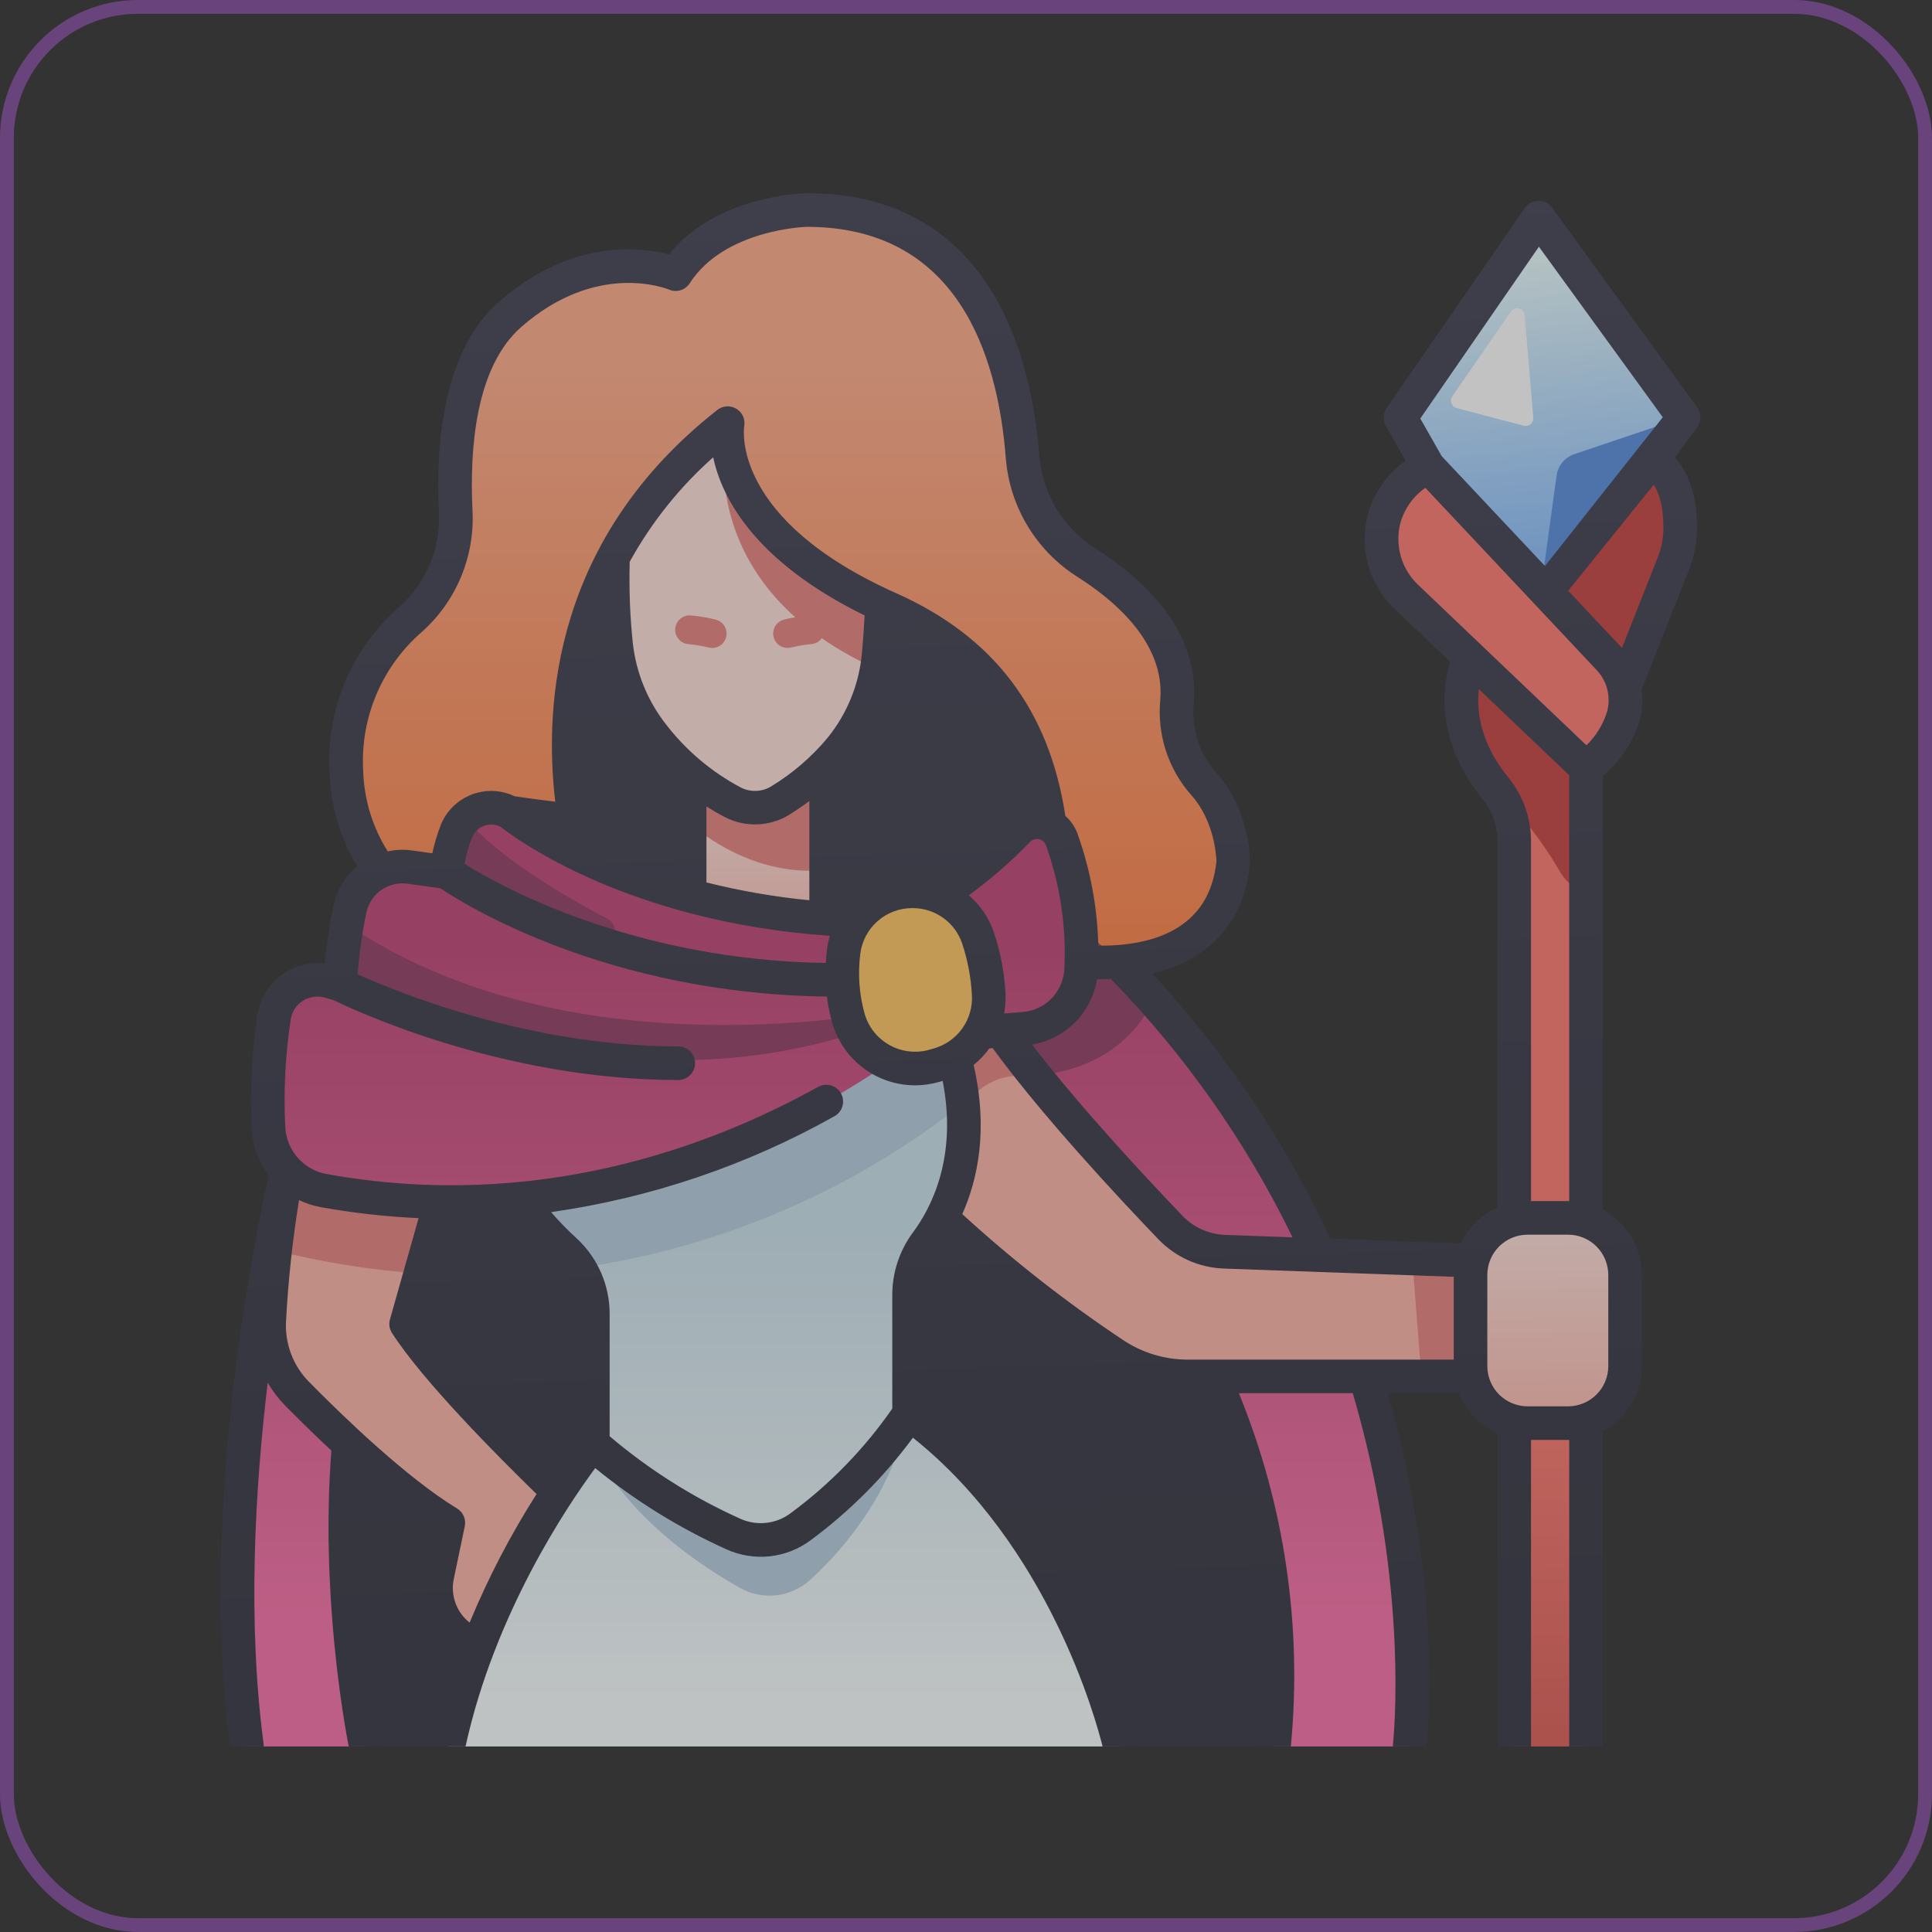 <svg width="60" height="60" viewBox="0 0 60 60" fill="none" xmlns="http://www.w3.org/2000/svg">
<rect x="0" y="0" width="60" height="60" fill="#333333" stroke="none"/>
<rect x="0.214" y="0.214" width="59.571" height="59.571" rx="4.071" stroke="#B95BEA" stroke-opacity="0.4" stroke-width="0.429"/>
<g opacity="0.7">
<path d="M47.319 19.699L43.678 13.298C43.622 13.2 43.595 13.088 43.6 12.976C43.605 12.863 43.642 12.754 43.706 12.661L47.3 7.455C47.355 7.376 47.427 7.312 47.512 7.267C47.596 7.222 47.69 7.197 47.786 7.196C47.882 7.195 47.976 7.217 48.062 7.26C48.147 7.303 48.221 7.366 48.278 7.443L52.08 12.678C52.14 12.76 52.172 12.859 52.171 12.96C52.171 13.061 52.138 13.16 52.078 13.241L47.319 19.699Z" fill="url(#paint0_linear_2603_10001)"/>
<path d="M51.69 13.161L48.894 14.103C48.749 14.152 48.62 14.24 48.523 14.358C48.425 14.476 48.362 14.619 48.341 14.771L47.743 19.123L51.913 13.466C51.938 13.432 51.952 13.391 51.952 13.349C51.952 13.307 51.938 13.266 51.913 13.232C51.889 13.198 51.854 13.172 51.814 13.16C51.773 13.147 51.73 13.147 51.69 13.161Z" fill="#588EDD"/>
<path d="M46.92 9.676L45.102 12.309C45.08 12.34 45.066 12.376 45.062 12.414C45.057 12.452 45.061 12.49 45.074 12.526C45.087 12.561 45.109 12.593 45.137 12.619C45.165 12.645 45.199 12.663 45.236 12.672L47.321 13.222C47.357 13.231 47.396 13.232 47.433 13.224C47.47 13.215 47.504 13.198 47.533 13.174C47.562 13.15 47.585 13.119 47.599 13.084C47.614 13.049 47.62 13.011 47.617 12.973L47.35 9.791C47.346 9.743 47.327 9.696 47.296 9.659C47.264 9.622 47.222 9.595 47.175 9.582C47.128 9.57 47.078 9.572 47.033 9.589C46.987 9.605 46.947 9.636 46.92 9.676Z" fill="white"/>
<path d="M20.882 15.573H16.938V27.376C20.9 29.31 24.982 30.203 29.213 29.769L34.778 25.767L29.953 16.271L20.882 15.573Z" fill="url(#paint1_linear_2603_10001)"/>
<path d="M51.324 14.266L47.617 18.857L50.441 21.366L51.965 17.509C52.11 17.149 52.183 16.764 52.181 16.375C52.174 15.72 52.074 14.816 51.324 14.266Z" fill="#C84343"/>
<path d="M45.668 20.305L49.254 23.852V54.238H47.024V26.115C47.024 25.518 46.818 24.94 46.439 24.479C45.791 23.686 44.927 22.174 45.668 20.305Z" fill="url(#paint2_linear_2603_10001)"/>
<path d="M11.362 54.238H13.922L24.525 53.231L34.778 54.238H39.563L41.635 48.172C41.635 48.172 37.248 35.434 32.228 29.77H13.64C13.64 29.77 6.228 43.807 11.362 54.238Z" fill="url(#paint3_linear_2603_10001)"/>
<path d="M22.599 13.14C22.599 13.14 22.018 16.397 27.622 18.898C33.225 21.399 32.738 26.574 32.738 29.77C32.738 29.77 37.924 30.81 38.3 26.759C38.3 26.759 38.3 25.363 37.391 24.352C37.082 24.007 36.848 23.601 36.703 23.161C36.559 22.721 36.507 22.255 36.551 21.794C36.654 20.639 36.192 19.035 33.734 17.471C33.174 17.118 32.704 16.64 32.361 16.074C32.018 15.508 31.812 14.87 31.758 14.21C31.533 11.289 30.355 6.522 25.055 6.522C25.055 6.522 22.231 6.568 20.98 8.514C20.98 8.514 18.48 7.449 15.84 9.764C14.257 11.153 14.057 13.893 14.151 15.862C14.185 16.491 14.079 17.119 13.839 17.7C13.599 18.282 13.232 18.803 12.765 19.225C12.091 19.805 11.559 20.532 11.21 21.351C10.862 22.17 10.706 23.058 10.756 23.947C10.941 28.346 15.286 29.259 15.286 29.259L18.528 28.055C18.528 28.055 14.856 19.22 22.599 13.14Z" fill="url(#paint4_linear_2603_10001)"/>
<path d="M29.344 31.928C29.344 31.928 40.921 40.522 39.564 54.238H43.778C43.778 54.238 45.492 39.718 33.565 28.77L29.344 31.928Z" fill="url(#paint5_linear_2603_10001)"/>
<path d="M15.824 25.231C21.107 25.97 26.456 26.113 31.771 25.658L32.394 28.959C32.394 28.959 19.706 30.707 15.824 25.231Z" fill="url(#paint6_linear_2603_10001)"/>
<path d="M21.417 25.573V29.318H25.657V27.017L21.417 25.573Z" fill="url(#paint7_linear_2603_10001)"/>
<path d="M33.565 28.77L29.344 31.928C29.935 32.387 30.501 32.878 31.04 33.398L31.54 33.397C31.54 33.397 34.522 33.694 35.824 31.061C35.11 30.26 34.356 29.495 33.565 28.77Z" fill="#933E65"/>
<path d="M9.161 36.362C9.161 36.362 6.563 45.927 7.67 54.238H11.362C11.362 54.238 10.099 48.137 11.129 42.607L9.161 36.362Z" fill="url(#paint8_linear_2603_10001)"/>
<path d="M28.724 37.329C30.542 39.079 32.512 40.664 34.611 42.065C35.285 42.508 36.074 42.744 36.881 42.745H46.687V39.184L38.033 38.874C37.392 38.851 36.785 38.579 36.341 38.116C34.951 36.666 31.867 33.357 30.547 31.207C28.115 31.494 28.175 34.177 28.724 37.329Z" fill="url(#paint9_linear_2603_10001)"/>
<path d="M30.547 31.206C28.65 31.431 28.269 33.112 28.454 35.337C29.125 34.886 29.77 34.399 30.387 33.876C30.738 33.574 31.186 33.407 31.65 33.407H32.146C31.569 32.706 31.035 31.971 30.547 31.206Z" fill="#E78582"/>
<path d="M9.15 35.268C8.716 37.156 8.452 39.079 8.36 41.015C8.339 41.431 8.404 41.847 8.553 42.237C8.701 42.627 8.929 42.981 9.222 43.278C10.349 44.424 12.323 46.321 13.922 47.293L13.579 48.935C13.491 49.357 13.55 49.797 13.747 50.181C13.944 50.565 14.268 50.87 14.662 51.044L15.279 51.317L17.712 46.685C17.712 46.685 13.875 43.082 12.612 41.117L13.922 36.484L9.15 35.268Z" fill="url(#paint10_linear_2603_10001)"/>
<path d="M18.412 44.835C18.412 44.835 15.064 48.866 13.923 54.239H34.778C34.778 54.239 33.355 47.653 28.233 43.903L18.412 44.835Z" fill="url(#paint11_linear_2603_10001)"/>
<path d="M13.055 39.55L13.922 36.484L9.15 35.268C8.875 36.443 8.673 37.634 8.544 38.834C10.023 39.207 11.533 39.446 13.055 39.55Z" fill="#E78582"/>
<path d="M18.411 44.835C18.411 44.835 19.181 47.154 22.959 49.303C23.303 49.501 23.702 49.585 24.097 49.543C24.492 49.501 24.864 49.334 25.159 49.068C26.195 48.121 27.7 46.38 28.233 43.903L18.411 44.835Z" fill="#B6CFE0"/>
<path d="M15.798 36.744C16.285 37.525 16.88 38.235 17.564 38.851C17.835 39.105 18.05 39.412 18.195 39.753C18.341 40.094 18.415 40.461 18.411 40.832V44.835C18.411 44.835 19.976 46.359 22.768 47.638C23.105 47.792 23.477 47.852 23.845 47.813C24.213 47.775 24.563 47.638 24.86 47.417C26.177 46.447 27.317 45.258 28.232 43.903V40.226C28.229 39.64 28.415 39.069 28.763 38.597C29.509 37.602 30.643 35.361 29.343 31.929H25.881L15.798 36.744Z" fill="url(#paint12_linear_2603_10001)"/>
<path d="M29.343 31.929H25.881L15.798 36.744C16.285 37.525 16.88 38.235 17.564 38.851C17.732 39.006 17.877 39.182 17.996 39.377C22.345 38.751 26.452 36.991 29.905 34.274C29.824 33.47 29.635 32.681 29.343 31.929Z" fill="#B6CFE0"/>
<path d="M15.824 25.232C15.824 25.232 20.032 28.703 27.877 28.597L28.498 32.339C28.498 32.339 20.719 38.9 10.054 36.976C9.592 36.892 9.172 36.656 8.861 36.305C8.551 35.954 8.367 35.508 8.341 35.04C8.282 33.884 8.34 32.726 8.514 31.582C8.544 31.39 8.614 31.207 8.721 31.044C8.827 30.882 8.967 30.744 9.131 30.64C9.296 30.536 9.48 30.469 9.673 30.442C9.865 30.415 10.061 30.43 10.247 30.485L10.567 30.579C10.605 29.789 10.707 29.002 10.871 28.228C10.959 27.816 11.2 27.453 11.545 27.212C11.89 26.971 12.314 26.87 12.73 26.929L13.874 27.09C13.902 26.659 14 26.236 14.165 25.838C14.224 25.681 14.316 25.539 14.436 25.421C14.555 25.303 14.698 25.212 14.855 25.155C15.013 25.097 15.181 25.074 15.348 25.088C15.515 25.101 15.677 25.15 15.824 25.232Z" fill="url(#paint13_linear_2603_10001)"/>
<path d="M27.106 28.879C27.106 28.879 29.418 28.069 31.608 25.788C31.705 25.687 31.825 25.612 31.959 25.57C32.092 25.529 32.234 25.522 32.37 25.55C32.507 25.579 32.634 25.642 32.74 25.733C32.845 25.825 32.926 25.942 32.974 26.073C33.444 27.379 33.648 28.765 33.574 30.151C33.544 30.615 33.347 31.052 33.021 31.382C32.694 31.713 32.259 31.914 31.796 31.949L27.872 32.266L27.106 28.879Z" fill="url(#paint14_linear_2603_10001)"/>
<path d="M49.254 23.852L43.694 18.555C43.363 18.247 43.122 17.854 42.998 17.419C42.874 16.984 42.872 16.523 42.991 16.086C43.155 15.518 43.519 14.943 44.349 14.477L49.962 20.449C50.188 20.687 50.349 20.981 50.426 21.3C50.503 21.62 50.496 21.954 50.404 22.27C50.197 22.905 49.795 23.459 49.254 23.852Z" fill="url(#paint15_linear_2603_10001)"/>
<path d="M18.875 28.537C17.28 27.705 15.507 26.609 14.439 25.416C14.317 25.535 14.223 25.679 14.164 25.838C13.999 26.236 13.901 26.659 13.873 27.09C13.873 27.09 15.674 28.377 18.556 29.297C18.654 29.329 18.762 29.323 18.856 29.28C18.95 29.237 19.025 29.16 19.065 29.064C19.105 28.968 19.108 28.861 19.073 28.763C19.038 28.666 18.967 28.585 18.875 28.537Z" fill="#933E65"/>
<path d="M46.439 24.479C46.475 24.522 46.508 24.568 46.54 24.613H46.541C47.269 25.325 47.897 26.13 48.41 27.008C48.586 27.349 48.889 27.608 49.254 27.728V23.852L45.668 20.305C44.927 22.174 45.791 23.686 46.439 24.479Z" fill="#C84343"/>
<path d="M28.338 31.381L28.323 31.287C26.37 31.675 17.334 33.147 10.777 28.707C10.666 29.326 10.596 29.951 10.566 30.579C10.566 30.579 19.918 35.283 28.338 31.381Z" fill="#933E65"/>
<path d="M28.351 27.681C28.795 27.681 29.228 27.82 29.59 28.078C29.952 28.336 30.225 28.7 30.371 29.12C30.559 29.682 30.672 30.267 30.704 30.86C30.733 31.348 30.595 31.832 30.313 32.233C30.031 32.633 29.621 32.925 29.151 33.061L29.02 33.099C28.747 33.178 28.462 33.203 28.181 33.172C27.899 33.14 27.626 33.053 27.378 32.916C27.13 32.779 26.911 32.595 26.735 32.373C26.558 32.151 26.427 31.897 26.349 31.624C26.162 30.956 26.11 30.256 26.197 29.567C26.262 29.043 26.517 28.561 26.914 28.213C27.311 27.865 27.823 27.676 28.351 27.681Z" fill="#FFC564"/>
<path d="M21.417 25.573C22.173 26.209 23.706 27.214 25.657 27.017V22.733L21.417 23.401V25.573Z" fill="#E78582"/>
<path d="M22.599 13.141C21.126 14.268 19.911 15.698 19.036 17.334C19.008 18.232 19.04 19.13 19.133 20.024C19.245 21.042 19.639 22.008 20.269 22.815C20.939 23.688 21.79 24.406 22.764 24.919C22.992 25.036 23.247 25.093 23.503 25.083C23.76 25.073 24.009 24.998 24.228 24.864C24.942 24.43 25.578 23.88 26.111 23.236C26.686 22.526 27.07 21.68 27.226 20.779C23.521 18.188 22.357 15.65 22.599 13.141Z" fill="url(#paint16_linear_2603_10001)"/>
<path d="M22.117 20.123C22.081 20.123 22.044 20.119 22.008 20.11C21.801 20.058 21.59 20.023 21.378 20.004C21.319 19.999 21.262 19.982 21.21 19.955C21.158 19.928 21.111 19.891 21.074 19.846C21.036 19.801 21.007 19.749 20.99 19.693C20.972 19.637 20.965 19.578 20.97 19.52C20.976 19.461 20.992 19.404 21.019 19.352C21.046 19.3 21.083 19.254 21.128 19.216C21.173 19.178 21.225 19.149 21.281 19.132C21.337 19.114 21.396 19.107 21.454 19.113C21.715 19.136 21.972 19.179 22.225 19.242C22.331 19.269 22.424 19.333 22.486 19.423C22.548 19.513 22.574 19.622 22.561 19.731C22.548 19.839 22.495 19.939 22.414 20.011C22.332 20.084 22.226 20.124 22.117 20.124V20.123ZM24.459 20.123C24.349 20.123 24.244 20.083 24.162 20.011C24.081 19.938 24.028 19.839 24.015 19.73C24.002 19.622 24.028 19.512 24.09 19.422C24.152 19.332 24.245 19.268 24.351 19.242C24.604 19.178 24.861 19.135 25.122 19.112C25.18 19.107 25.239 19.113 25.295 19.131C25.351 19.149 25.403 19.178 25.448 19.215C25.493 19.253 25.53 19.299 25.557 19.352C25.584 19.404 25.601 19.461 25.605 19.519C25.611 19.578 25.604 19.637 25.586 19.693C25.569 19.749 25.54 19.801 25.502 19.846C25.464 19.89 25.418 19.928 25.366 19.955C25.314 19.982 25.257 19.998 25.198 20.003C24.986 20.022 24.775 20.058 24.567 20.109C24.532 20.118 24.495 20.123 24.459 20.123ZM44.142 42.745H46.686V39.184L43.856 39.083L44.142 42.745Z" fill="#E78582"/>
<path d="M48.699 37.822H47.44C46.462 37.822 45.669 38.615 45.669 39.593V42.426C45.669 43.404 46.462 44.196 47.44 44.196H48.699C49.676 44.196 50.469 43.404 50.469 42.426V39.593C50.469 38.615 49.676 37.822 48.699 37.822Z" fill="url(#paint17_linear_2603_10001)"/>
<path d="M27.224 20.779C27.248 20.643 27.268 20.506 27.282 20.367C27.334 19.84 27.37 19.315 27.389 18.793C22.034 16.307 22.598 13.141 22.598 13.141C22.598 13.141 21.256 18.062 27.224 20.779Z" fill="#E78582"/>
<path d="M50.99 42.426V39.593C50.99 39.178 50.877 38.77 50.663 38.414C50.45 38.058 50.143 37.767 49.777 37.571V24.098C50.305 23.658 50.696 23.077 50.904 22.423C51.001 22.099 51.027 21.758 50.979 21.424L52.45 17.702C52.62 17.279 52.706 16.826 52.703 16.37C52.699 15.998 52.686 14.974 52.018 14.204L52.706 13.271C52.772 13.181 52.807 13.073 52.808 12.963C52.808 12.852 52.773 12.744 52.708 12.654L48.204 6.452C48.156 6.384 48.091 6.329 48.016 6.291C47.942 6.254 47.859 6.235 47.776 6.237C47.692 6.238 47.61 6.259 47.536 6.298C47.463 6.337 47.4 6.394 47.352 6.462L43.063 12.674C43.008 12.754 42.976 12.849 42.972 12.947C42.967 13.045 42.991 13.143 43.039 13.228L43.654 14.309C43.092 14.705 42.681 15.281 42.49 15.941C42.343 16.469 42.344 17.028 42.493 17.556C42.642 18.083 42.934 18.56 43.335 18.933L45.033 20.55C44.473 22.497 45.412 24.046 46.036 24.809C46.338 25.177 46.502 25.639 46.503 26.115V37.502C46.005 37.726 45.603 38.12 45.369 38.614L41.315 38.468C39.913 35.45 38.045 32.672 35.778 30.235C37.571 29.808 38.652 28.619 38.82 26.806C38.821 26.79 38.822 26.774 38.822 26.758C38.822 26.693 38.81 25.149 37.78 24.003C37.519 23.711 37.32 23.368 37.198 22.996C37.076 22.623 37.033 22.23 37.071 21.84C37.182 20.604 36.742 18.766 34.015 17.03C33.525 16.719 33.113 16.3 32.812 15.804C32.51 15.307 32.328 14.748 32.279 14.17C32.044 11.119 30.794 6 25.048 6C24.928 6.002 22.241 6.068 20.779 7.901C19.902 7.672 17.74 7.403 15.497 9.37C13.77 10.885 13.528 13.75 13.63 15.886C13.662 16.436 13.569 16.987 13.36 17.497C13.15 18.008 12.829 18.464 12.419 18.833C11.686 19.465 11.108 20.257 10.73 21.147C10.351 22.038 10.182 23.003 10.235 23.969C10.264 25.005 10.561 26.015 11.096 26.902C10.721 27.214 10.462 27.642 10.36 28.119C10.235 28.715 10.144 29.316 10.088 29.922C9.602 29.862 9.112 29.994 8.722 30.29C8.332 30.586 8.072 31.022 7.998 31.506C7.818 32.684 7.758 33.878 7.82 35.069C7.848 35.59 8.032 36.09 8.348 36.505C7.982 38.116 6.16 46.716 7.145 54.239H8.19C8.191 54.216 8.19 54.193 8.188 54.17C7.68 50.356 7.917 46.241 8.314 42.941C8.463 43.197 8.643 43.434 8.85 43.645C9.229 44.03 9.729 44.525 10.291 45.05C9.952 49.453 10.691 53.528 10.83 54.239H11.884C11.884 54.204 11.881 54.168 11.873 54.133C11.376 51.433 11.177 48.686 11.281 45.942C11.932 46.519 12.619 47.052 13.338 47.54L13.069 48.828C12.969 49.319 13.024 49.83 13.226 50.288C13.429 50.747 13.769 51.131 14.2 51.388C13.875 52.283 13.613 53.199 13.413 54.129C13.405 54.165 13.401 54.201 13.401 54.237H14.458C15.364 50.093 17.634 46.743 18.485 45.594C19.726 46.607 21.093 47.453 22.552 48.112C22.974 48.305 23.439 48.381 23.901 48.333C24.362 48.284 24.801 48.112 25.173 47.835C26.386 46.938 27.457 45.864 28.351 44.649C32.564 48.008 34.035 53.402 34.242 54.239H35.3C35.3 54.202 35.297 54.165 35.289 54.129C35.23 53.856 33.804 47.484 28.756 43.642V40.226C28.752 39.753 28.901 39.291 29.181 38.91C29.241 38.829 29.305 38.74 29.369 38.644C30.923 40.051 32.58 41.341 34.326 42.502C35.085 43 35.974 43.266 36.882 43.267H37.345C38.824 46.706 39.408 50.462 39.045 54.187C39.044 54.204 39.045 54.221 39.045 54.238H40.088C40.446 50.505 39.893 46.74 38.475 43.267H42.011C43.797 49.317 43.265 54.129 43.259 54.177C43.258 54.197 43.258 54.218 43.258 54.238H44.303C44.364 53.648 44.763 49.101 43.099 43.267H45.309C45.53 43.823 45.958 44.271 46.504 44.516V54.238H47.547V44.718H48.699C48.711 44.718 48.722 44.717 48.734 44.716V54.238H49.777V44.447C50.144 44.252 50.45 43.96 50.663 43.604C50.877 43.248 50.99 42.841 50.99 42.426ZM40.141 38.426L38.052 38.351C37.546 38.334 37.067 38.119 36.718 37.753C35.559 36.544 33.514 34.348 32.052 32.441C32.558 32.355 33.025 32.113 33.388 31.749C33.749 31.384 33.988 30.916 34.071 30.408C34.099 30.408 34.129 30.41 34.158 30.41C34.273 30.41 34.387 30.407 34.499 30.403C36.797 32.758 38.703 35.467 40.141 38.427V38.426ZM31.226 30.83C31.19 30.191 31.069 29.559 30.865 28.953C30.713 28.507 30.444 28.11 30.086 27.805C30.766 27.31 31.402 26.756 31.985 26.15C32.02 26.113 32.065 26.084 32.115 26.069C32.165 26.054 32.218 26.052 32.268 26.063C32.317 26.073 32.363 26.095 32.4 26.128C32.438 26.16 32.466 26.202 32.482 26.249C32.928 27.489 33.122 28.806 33.053 30.122C33.029 30.459 32.885 30.777 32.647 31.017C32.408 31.258 32.091 31.404 31.754 31.429L31.185 31.475C31.224 31.262 31.238 31.046 31.226 30.83ZM18.311 25.015C18.057 23.294 18.152 21.54 18.591 19.856C18.599 19.932 18.606 20.008 18.614 20.083C18.738 21.197 19.169 22.254 19.859 23.137C20.172 23.537 20.519 23.909 20.895 24.25V25.233C20.033 25.176 19.171 25.103 18.311 25.015ZM20.895 26.279V27.113C19.972 26.83 19.072 26.476 18.203 26.055C18.957 26.132 19.864 26.211 20.895 26.279ZM25.773 29.062C25.729 29.207 25.698 29.355 25.68 29.506C25.665 29.64 25.654 29.773 25.647 29.906C19.601 29.816 15.455 27.473 14.428 26.828C14.477 26.553 14.553 26.283 14.653 26.022C14.685 25.938 14.734 25.862 14.797 25.799C14.859 25.735 14.935 25.685 15.018 25.652C15.101 25.619 15.19 25.603 15.279 25.607C15.368 25.61 15.456 25.631 15.537 25.67C15.986 26.026 19.488 28.632 25.772 29.062H25.773ZM21.939 27.405V25.046C22.132 25.167 22.327 25.282 22.528 25.384C22.836 25.541 23.179 25.615 23.524 25.602C23.87 25.589 24.206 25.488 24.501 25.309C24.719 25.174 24.93 25.03 25.135 24.877V27.959C24.058 27.853 22.989 27.668 21.939 27.405ZM25.707 22.907C25.21 23.504 24.619 24.015 23.955 24.419C23.813 24.507 23.65 24.556 23.483 24.562C23.316 24.568 23.149 24.531 23.001 24.454C22.096 23.973 21.305 23.304 20.68 22.492C20.109 21.762 19.753 20.886 19.652 19.965C19.565 19.137 19.533 18.303 19.556 17.471C19.556 17.464 19.554 17.458 19.554 17.451C20.227 16.228 21.104 15.129 22.148 14.202C22.41 15.43 23.401 17.422 26.851 19.113C26.83 19.522 26.802 19.925 26.764 20.316C26.674 21.264 26.306 22.166 25.706 22.907H25.707ZM27.802 20.419C27.829 20.149 27.851 19.873 27.869 19.594C30.155 20.748 31.475 22.494 31.975 25.031C31.851 25.053 31.732 25.092 31.619 25.147C29.873 25.302 28.046 25.384 26.179 25.394V23.947C26.293 23.826 26.406 23.701 26.515 23.566C27.245 22.666 27.692 21.571 27.802 20.419ZM26.179 26.438C27.558 26.432 28.936 26.384 30.313 26.295C29.911 26.64 29.488 26.961 29.048 27.256C28.822 27.194 28.588 27.161 28.354 27.159C27.974 27.158 27.599 27.236 27.253 27.389C26.906 27.542 26.596 27.767 26.342 28.049C26.287 28.046 26.233 28.043 26.179 28.04L26.179 26.438ZM13.112 19.615C13.639 19.142 14.052 18.558 14.322 17.904C14.592 17.25 14.712 16.544 14.673 15.838C14.582 13.931 14.771 11.397 16.186 10.157C18.529 8.101 20.689 8.958 20.777 8.994C20.891 9.042 21.017 9.049 21.135 9.013C21.253 8.976 21.354 8.9 21.421 8.796C22.501 7.115 25.041 7.045 25.057 7.045C29.707 7.045 30.986 10.963 31.238 14.251C31.3 14.991 31.532 15.706 31.917 16.341C32.302 16.976 32.828 17.513 33.455 17.911C35.263 19.062 36.154 20.389 36.032 21.748C35.983 22.28 36.044 22.817 36.211 23.326C36.379 23.834 36.648 24.302 37.004 24.702C37.708 25.485 37.772 26.58 37.778 26.74C37.562 28.899 35.736 29.381 34.109 29.369C34.081 28.185 33.864 27.013 33.465 25.898C33.388 25.683 33.258 25.491 33.086 25.341C32.581 22.039 30.863 19.774 27.834 18.423C22.726 16.143 23.095 13.345 23.113 13.233C23.131 13.129 23.118 13.021 23.074 12.925C23.03 12.829 22.958 12.748 22.867 12.694C22.777 12.639 22.672 12.614 22.566 12.62C22.461 12.627 22.36 12.665 22.277 12.731C17.235 16.689 16.879 21.809 17.244 24.897C16.822 24.847 16.4 24.791 15.979 24.728C15.768 24.627 15.539 24.571 15.306 24.564C15.073 24.556 14.841 24.598 14.624 24.685C14.408 24.772 14.212 24.903 14.049 25.069C13.885 25.236 13.758 25.435 13.676 25.653C13.571 25.928 13.488 26.211 13.426 26.5L12.803 26.412C12.55 26.376 12.292 26.386 12.042 26.441C11.566 25.686 11.302 24.817 11.278 23.924C11.234 23.114 11.376 22.304 11.694 21.556C12.012 20.809 12.497 20.145 13.112 19.615ZM14.584 50.392C14.385 50.234 14.233 50.025 14.146 49.786C14.059 49.548 14.04 49.29 14.091 49.042L14.434 47.4C14.456 47.294 14.445 47.184 14.402 47.085C14.359 46.986 14.286 46.903 14.194 46.847C12.621 45.891 10.637 43.971 9.594 42.912C9.352 42.667 9.164 42.374 9.042 42.052C8.919 41.73 8.865 41.386 8.882 41.042C8.949 39.778 9.084 38.519 9.287 37.27C9.5 37.373 9.727 37.447 9.96 37.489C10.965 37.67 11.98 37.785 13 37.83L12.111 40.974C12.09 41.045 12.086 41.12 12.097 41.193C12.107 41.266 12.134 41.336 12.174 41.398C13.126 42.879 15.436 45.206 16.663 46.399C15.855 47.667 15.16 49.003 14.584 50.392ZM17.89 44.65C17.669 44.932 17.456 45.221 17.251 45.515C16.177 44.464 14.122 42.39 13.18 41.027L14.078 37.854C14.691 37.852 15.291 37.827 15.878 37.778C16.279 38.303 16.726 38.791 17.214 39.236C17.431 39.441 17.603 39.688 17.72 39.963C17.836 40.237 17.894 40.533 17.89 40.831V44.65ZM28.346 38.283C27.931 38.846 27.708 39.527 27.711 40.226V43.745C26.843 44.995 25.775 46.094 24.549 46.997C24.328 47.163 24.066 47.265 23.791 47.294C23.516 47.324 23.238 47.279 22.986 47.164C21.522 46.505 20.158 45.643 18.933 44.604V40.832C18.937 40.388 18.849 39.949 18.674 39.541C18.499 39.133 18.24 38.767 17.916 38.465C17.633 38.207 17.365 37.933 17.114 37.644C20.205 37.204 23.188 36.196 25.91 34.668C25.971 34.635 26.024 34.591 26.068 34.537C26.111 34.483 26.143 34.422 26.162 34.355C26.182 34.289 26.188 34.22 26.18 34.151C26.172 34.083 26.151 34.016 26.117 33.956C26.084 33.895 26.039 33.842 25.985 33.8C25.93 33.757 25.868 33.725 25.802 33.707C25.735 33.688 25.666 33.683 25.598 33.691C25.529 33.7 25.463 33.722 25.403 33.756C22.021 35.636 16.628 37.631 10.145 36.461C9.829 36.405 9.538 36.252 9.312 36.025C9.302 36.013 9.29 36.002 9.279 35.99C9.028 35.723 8.88 35.376 8.86 35.01C8.803 33.89 8.859 32.767 9.029 31.659C9.046 31.542 9.088 31.429 9.153 31.33C9.217 31.23 9.303 31.146 9.404 31.083C9.506 31.018 9.62 30.976 9.74 30.959C9.86 30.942 9.982 30.95 10.099 30.985L10.374 31.066C10.898 31.323 15.552 33.541 21.064 33.541C21.133 33.541 21.2 33.527 21.264 33.501C21.327 33.475 21.385 33.437 21.433 33.388C21.482 33.34 21.52 33.282 21.546 33.219C21.572 33.155 21.586 33.087 21.586 33.019C21.586 32.95 21.572 32.883 21.546 32.819C21.52 32.756 21.482 32.698 21.433 32.65C21.385 32.602 21.327 32.563 21.264 32.537C21.2 32.511 21.133 32.497 21.064 32.497C16.385 32.497 12.24 30.771 11.107 30.256C11.156 29.61 11.247 28.969 11.38 28.335C11.441 28.053 11.607 27.804 11.843 27.639C12.08 27.474 12.37 27.404 12.656 27.444L13.678 27.588C14.428 28.093 18.857 30.864 25.68 30.949C25.714 31.225 25.77 31.498 25.846 31.766C26.006 32.324 26.343 32.815 26.806 33.165C27.27 33.515 27.834 33.705 28.415 33.706C28.668 33.706 28.92 33.67 29.164 33.6L29.275 33.568C29.743 35.953 28.908 37.533 28.346 38.283V38.283ZM29.006 32.559L28.875 32.597C28.669 32.657 28.453 32.676 28.239 32.652C28.026 32.628 27.819 32.563 27.631 32.459C27.443 32.355 27.277 32.216 27.143 32.048C27.009 31.88 26.91 31.687 26.851 31.481C26.683 30.878 26.638 30.248 26.716 29.628C26.764 29.233 26.956 28.869 27.255 28.606C27.554 28.343 27.939 28.2 28.337 28.202H28.347C28.683 28.202 29.011 28.306 29.285 28.501C29.559 28.695 29.766 28.97 29.876 29.288C30.05 29.806 30.153 30.345 30.183 30.89C30.207 31.261 30.103 31.629 29.889 31.932C29.675 32.236 29.363 32.457 29.006 32.559V32.559ZM45.147 42.224H36.881C36.176 42.223 35.486 42.016 34.896 41.628C33.127 40.451 31.452 39.139 29.885 37.705C30.365 36.626 30.698 35.073 30.237 33.073C30.421 32.925 30.585 32.752 30.724 32.561L30.829 32.552C32.331 34.612 34.684 37.142 35.965 38.477C36.502 39.04 37.238 39.37 38.015 39.396L45.147 39.652L45.147 42.224ZM51.48 17.318L50.371 20.124C50.362 20.114 50.353 20.103 50.344 20.092L48.702 18.346L51.358 15.055C51.61 15.453 51.655 15.955 51.659 16.381C51.661 16.702 51.6 17.021 51.48 17.318ZM47.792 7.662L51.639 12.958L47.981 17.578L44.773 14.166L44.109 12.998L47.792 7.662ZM44.056 18.177C43.794 17.934 43.604 17.625 43.505 17.282C43.406 16.94 43.402 16.577 43.493 16.232C43.619 15.794 43.892 15.412 44.266 15.151L49.581 20.805C49.745 20.977 49.861 21.188 49.918 21.419C49.974 21.649 49.97 21.89 49.904 22.118C49.781 22.508 49.562 22.861 49.269 23.146L44.056 18.177ZM45.927 21.402L48.733 24.076V37.302C48.721 37.302 48.71 37.3 48.698 37.3H47.547V26.115C47.546 25.398 47.297 24.704 46.844 24.148C46.326 23.514 45.799 22.562 45.927 21.402ZM48.698 43.675H47.439C47.108 43.674 46.79 43.542 46.556 43.308C46.322 43.074 46.191 42.757 46.19 42.426V39.593C46.191 39.262 46.322 38.944 46.556 38.71C46.791 38.476 47.108 38.345 47.439 38.344H48.698C49.029 38.345 49.346 38.476 49.581 38.71C49.815 38.944 49.946 39.262 49.947 39.593V42.426C49.946 42.757 49.815 43.074 49.581 43.308C49.346 43.542 49.029 43.674 48.698 43.675Z" fill="url(#paint18_linear_2603_10001)"/>
</g>
<defs>
<linearGradient id="paint0_linear_2603_10001" x1="47.365" y1="8.001" x2="48.375" y2="17.66" gradientUnits="userSpaceOnUse">
<stop stop-color="#EBFEFF"/>
<stop offset="0.073" stop-color="#E3F9FF"/>
<stop offset="0.703" stop-color="#A2CEFD"/>
<stop offset="1" stop-color="#89BDFC"/>
</linearGradient>
<linearGradient id="paint1_linear_2603_10001" x1="25.196" y1="5.762" x2="26.622" y2="50.628" gradientUnits="userSpaceOnUse">
<stop stop-color="#444456"/>
<stop offset="1" stop-color="#363644"/>
</linearGradient>
<linearGradient id="paint2_linear_2603_10001" x1="47.701" y1="43.663" x2="47.922" y2="55.727" gradientUnits="userSpaceOnUse">
<stop stop-color="#FF7B72"/>
<stop offset="0.291" stop-color="#F37169"/>
<stop offset="1" stop-color="#DA5B55"/>
</linearGradient>
<linearGradient id="paint3_linear_2603_10001" x1="25.197" y1="5.763" x2="26.623" y2="50.628" gradientUnits="userSpaceOnUse">
<stop stop-color="#444456"/>
<stop offset="1" stop-color="#363644"/>
</linearGradient>
<linearGradient id="paint4_linear_2603_10001" x1="24.525" y1="11.634" x2="24.525" y2="28.92" gradientUnits="userSpaceOnUse">
<stop stop-color="#FFAC8A"/>
<stop offset="0.553" stop-color="#FF9565"/>
<stop offset="1" stop-color="#FF854C"/>
</linearGradient>
<linearGradient id="paint5_linear_2603_10001" x1="36.603" y1="50.074" x2="36.603" y2="29.581" gradientUnits="userSpaceOnUse">
<stop stop-color="#F771A8"/>
<stop offset="1" stop-color="#C14778"/>
</linearGradient>
<linearGradient id="paint6_linear_2603_10001" x1="25.198" y1="5.762" x2="26.623" y2="50.628" gradientUnits="userSpaceOnUse">
<stop stop-color="#444456"/>
<stop offset="1" stop-color="#363644"/>
</linearGradient>
<linearGradient id="paint7_linear_2603_10001" x1="23.537" y1="25.25" x2="23.537" y2="30.394" gradientUnits="userSpaceOnUse">
<stop stop-color="#FFE1DB"/>
<stop offset="1" stop-color="#FEB5A9"/>
</linearGradient>
<linearGradient id="paint8_linear_2603_10001" x1="36.603" y1="50.074" x2="36.603" y2="29.581" gradientUnits="userSpaceOnUse">
<stop stop-color="#F771A8"/>
<stop offset="1" stop-color="#C14778"/>
</linearGradient>
<linearGradient id="paint9_linear_2603_10001" x1="23.537" y1="25.25" x2="23.537" y2="30.394" gradientUnits="userSpaceOnUse">
<stop stop-color="#FFE1DB"/>
<stop offset="1" stop-color="#FEB5A9"/>
</linearGradient>
<linearGradient id="paint10_linear_2603_10001" x1="23.536" y1="25.25" x2="23.536" y2="30.394" gradientUnits="userSpaceOnUse">
<stop stop-color="#FFE1DB"/>
<stop offset="1" stop-color="#FEB5A9"/>
</linearGradient>
<linearGradient id="paint11_linear_2603_10001" x1="24.351" y1="52.779" x2="24.351" y2="38.403" gradientUnits="userSpaceOnUse">
<stop stop-color="#F9FFFF"/>
<stop offset="1" stop-color="#CCE2EC"/>
</linearGradient>
<linearGradient id="paint12_linear_2603_10001" x1="24.35" y1="52.779" x2="24.35" y2="38.403" gradientUnits="userSpaceOnUse">
<stop stop-color="#F9FFFF"/>
<stop offset="1" stop-color="#CCE2EC"/>
</linearGradient>
<linearGradient id="paint13_linear_2603_10001" x1="36.604" y1="50.074" x2="36.604" y2="29.581" gradientUnits="userSpaceOnUse">
<stop stop-color="#F771A8"/>
<stop offset="1" stop-color="#C14778"/>
</linearGradient>
<linearGradient id="paint14_linear_2603_10001" x1="36.603" y1="50.073" x2="36.603" y2="29.58" gradientUnits="userSpaceOnUse">
<stop stop-color="#F771A8"/>
<stop offset="1" stop-color="#C14778"/>
</linearGradient>
<linearGradient id="paint15_linear_2603_10001" x1="47.701" y1="43.663" x2="47.922" y2="55.728" gradientUnits="userSpaceOnUse">
<stop stop-color="#FF7B72"/>
<stop offset="0.291" stop-color="#F37169"/>
<stop offset="1" stop-color="#DA5B55"/>
</linearGradient>
<linearGradient id="paint16_linear_2603_10001" x1="23.537" y1="25.25" x2="23.537" y2="30.394" gradientUnits="userSpaceOnUse">
<stop stop-color="#FFE1DB"/>
<stop offset="1" stop-color="#FEB5A9"/>
</linearGradient>
<linearGradient id="paint17_linear_2603_10001" x1="48.043" y1="37.925" x2="48.105" y2="45.309" gradientUnits="userSpaceOnUse">
<stop stop-color="#FFE1DB"/>
<stop offset="1" stop-color="#FEB5A9"/>
</linearGradient>
<linearGradient id="paint18_linear_2603_10001" x1="25.197" y1="5.762" x2="26.622" y2="50.628" gradientUnits="userSpaceOnUse">
<stop stop-color="#444456"/>
<stop offset="1" stop-color="#363644"/>
</linearGradient>
</defs>
</svg>
